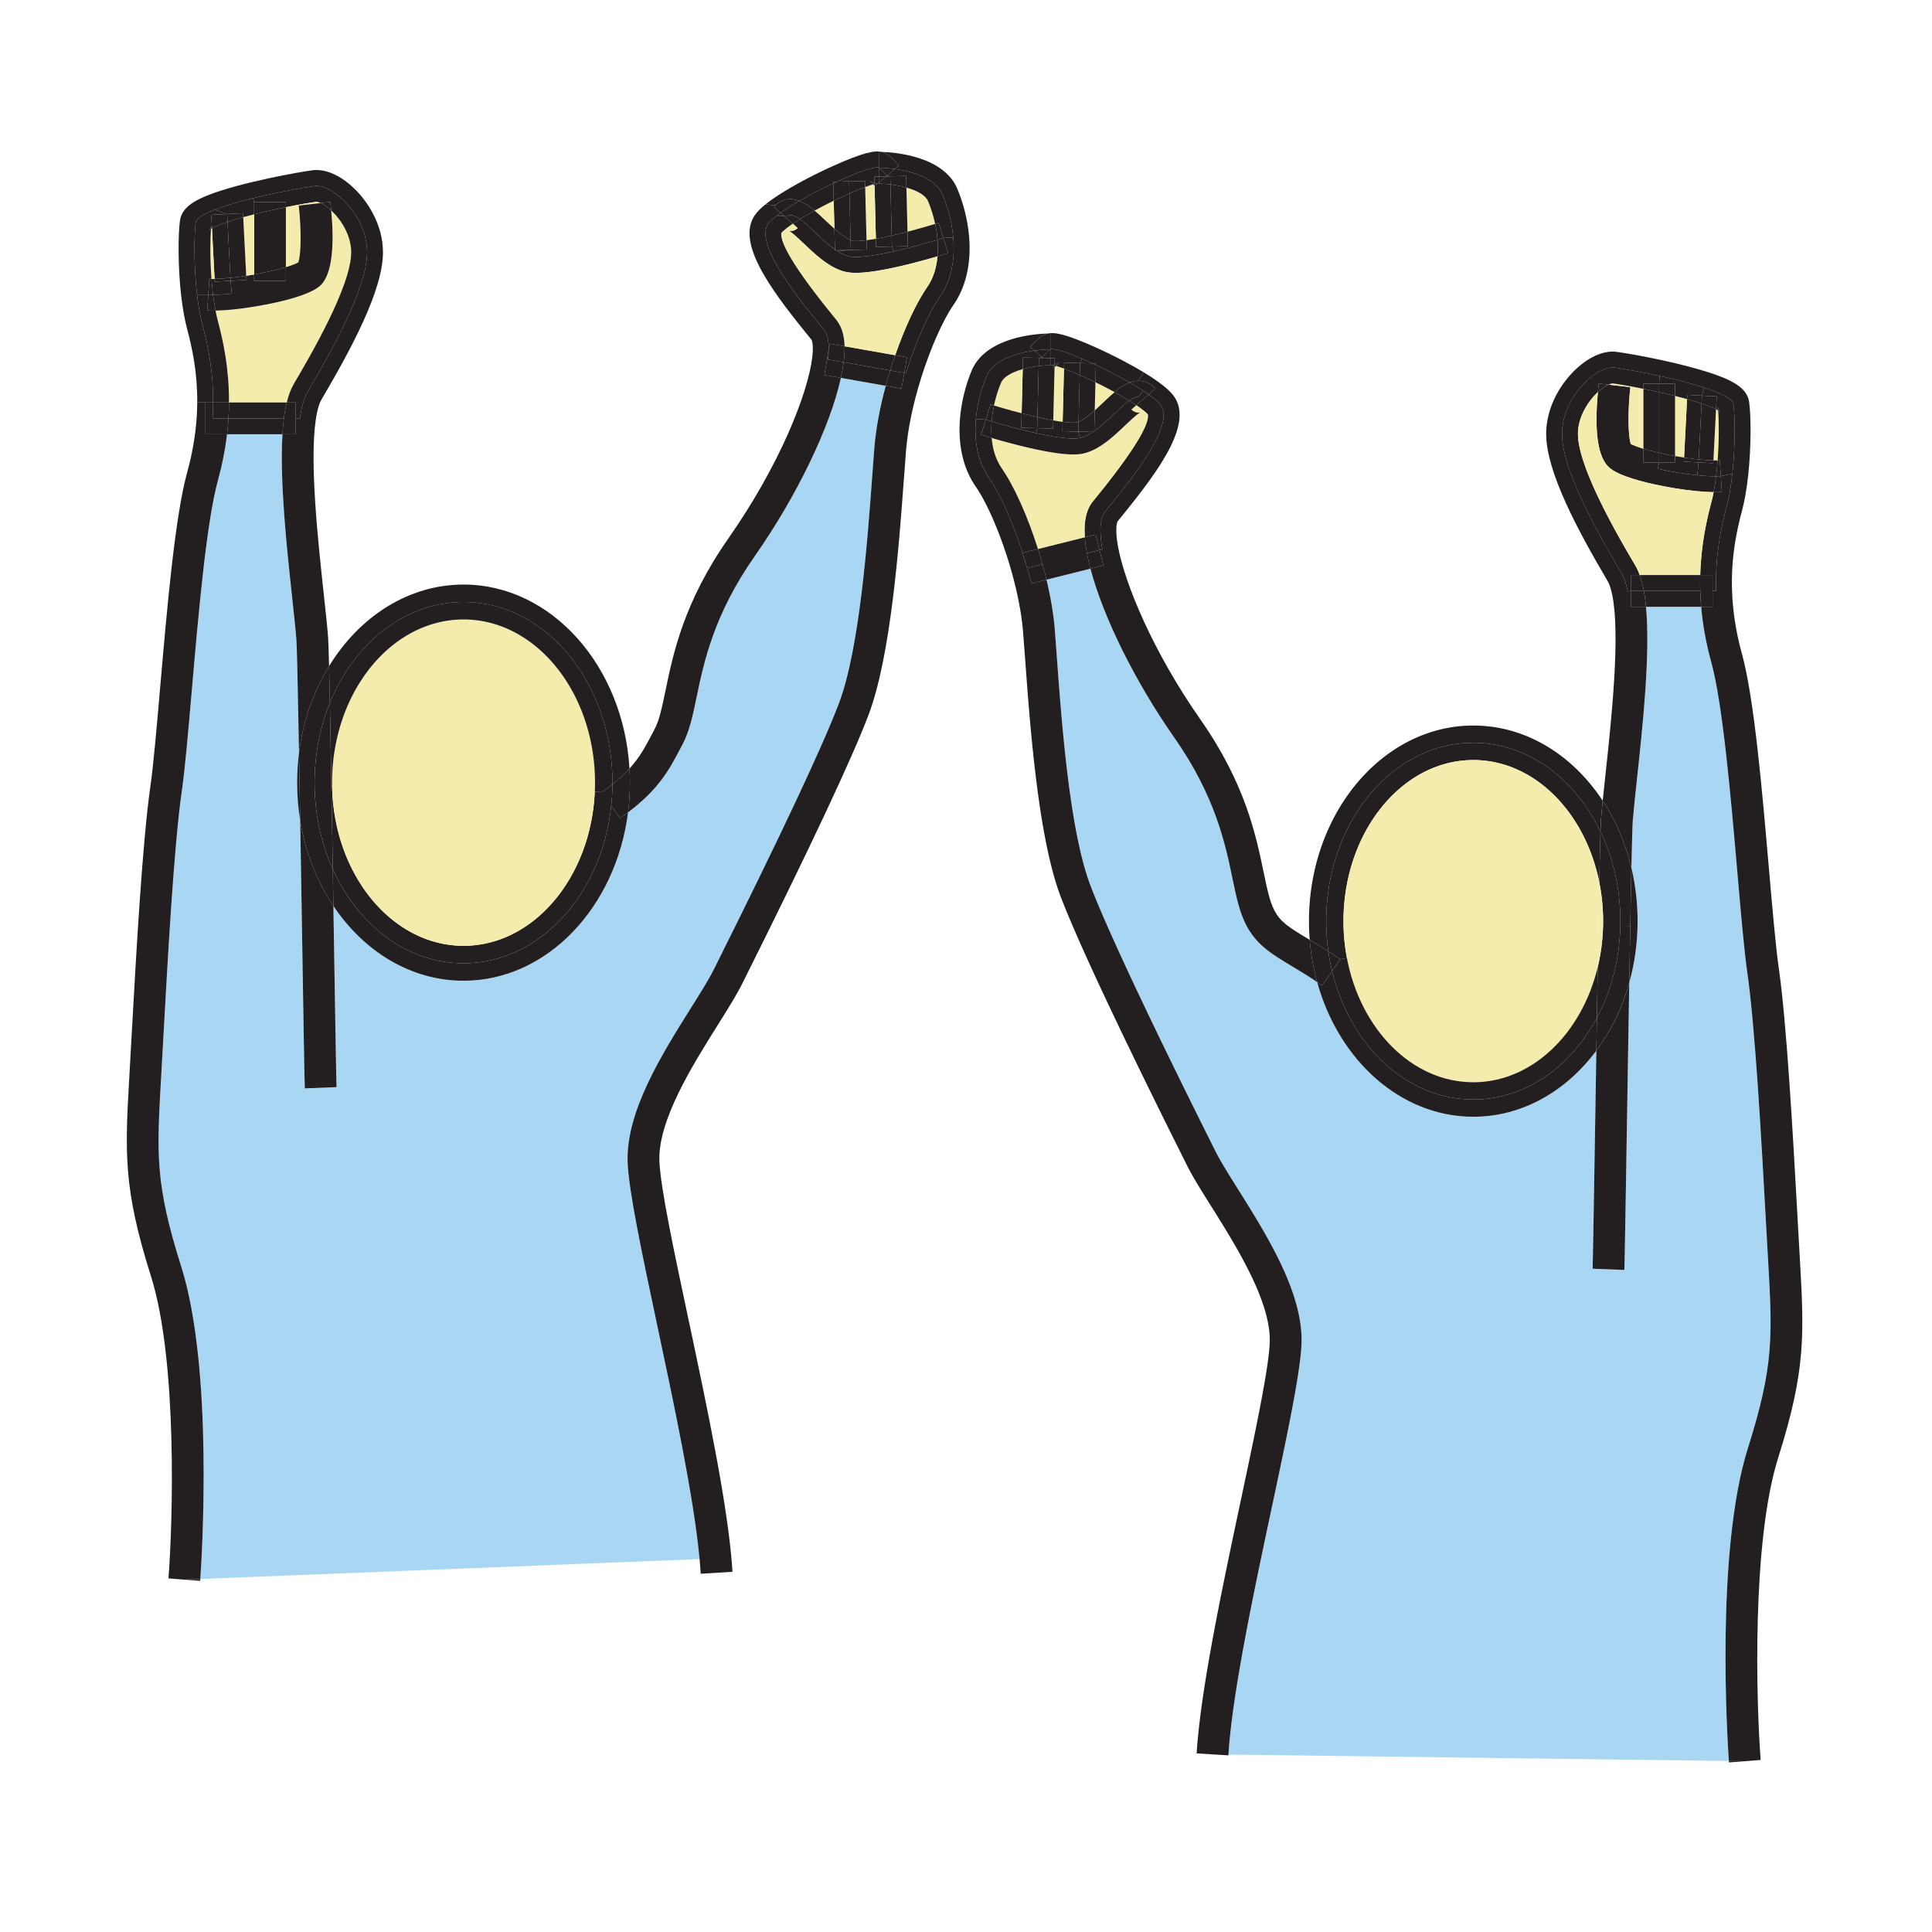 <?xml version="1.0"?><svg xmlns="http://www.w3.org/2000/svg" width="850.89" height="850.89" viewBox="0 0 850.89 850.89" overflow="visible"><path d="M390.1 169.92c-2.6 9.62-4.31 18.88-5 27.14l-.93 12.36c-2.1 28.56-5.59 76.35-14.73 100.45-7.18 18.91-25.59 58.09-54.73 116.43l-.32.641c-2.23 4.46-5.87 10.26-10.09 16.979-12.79 20.38-28.7 45.74-27.88 67.91.47 12.67 6.27 39.979 12.98 71.61 7.61 35.84 16.16 76.079 18.71 103.21l-219.89 8.77c.64-9.16 5.92-92.31-8.42-137.66-11.52-36.47-10.78-49.29-8.83-83.54l.09-1.489.9-16.061c1.97-35.52 4.67-84.17 8.1-108.12 1.43-10.03 2.82-26.05 4.43-44.6 2.86-32.97 6.42-74 11.49-92.37 1.88-6.81 3.22-13.63 4.01-20.33h24.41c-1.25 20.72 1.89 49.89 4.27 71.89.8 7.38 1.49 13.76 1.87 18.57.25 3.12.68 23.57 1.15 49.87-.55 4.28-.83 8.66-.83 13.11 0 5.71.46 11.3 1.35 16.7.29 17.31.59 35.24.85 51.35.56 34.88 1.01 62.43 1.18 66.6l13.98-.54c-.15-4.02-.62-32.88-1.17-66.29-.07-4.57-.15-9.08-.22-13.51 13.44 20.06 34.14 32.94 57.33 32.94 36.66 0 67.12-32.23 72.44-74.15 13.71-10.35 18.22-18.95 22.98-28.02l1.09-2.07c3.03-5.72 4.48-12.7 6.16-20.78 3.17-15.26 7.5-36.16 25.59-61.99 18.66-26.67 33.22-57.03 37.93-78.5 5.76 1.02 13.96 2.47 19.75 3.49zM778.66 554.18c1.95 34.261 2.689 47.08-8.83 83.551-14.44 45.689-8.98 129.729-8.4 137.85l-220.399-2.83c1.7-26.9 10.979-70.65 19.189-109.28 6.721-31.649 12.521-59 12.99-71.67.82-22.16-15.08-47.51-27.86-67.89-4.22-6.72-7.859-12.53-10.1-17-36.42-72.811-50.04-103.85-55.05-117.07-9.16-24.15-12.66-72.02-14.75-100.62l-.92-12.19c-.55-6.62-1.79-14.03-3.63-21.73l19.359-4.84c5.601 21.29 19.55 49.57 36.94 74.43 18.09 25.84 22.43 46.74 25.6 62 1.681 8.08 3.13 15.06 6.17 20.78 4.561 8.61 11.351 12.68 19.95 17.83 3.311 2 7.021 4.21 11.18 7.03 9.49 34.41 36.74 59.31 68.78 59.31 21.55 0 40.92-11.27 54.18-29.12-.149 9.521-.31 19.49-.479 29.79-.55 33.4-1.021 62.24-1.17 66.26l13.979.54c.17-4.17.62-31.71 1.181-66.579.31-18.801.649-40.07.989-59.95 2.381-8.521 3.671-17.63 3.671-27.09 0-8.13-.95-16-2.73-23.46.24-11.16.45-18.75.59-20.55.38-4.82 1.07-11.22 1.87-18.63 2.55-23.66 5.93-54.98 3.97-75.8h24.301c.689 8.01 2.18 16.15 4.42 24.3 5.069 18.38 8.63 59.4 11.489 92.36 1.61 18.56 3 34.59 4.431 44.609 3.43 23.971 6.13 72.62 8.1 108.141l.9 16.04.089 1.478z" fill="#a9d7f3"></path><path d="M792.63 553.38c1.95 34.09 2.84 49.64-9.46 88.57-11.86 37.55-9.61 108.87-7.74 133.18l-6.979.54-7.021-.09c-.58-8.12-6.04-92.16 8.4-137.85 11.52-36.471 10.78-49.29 8.83-83.551l-.09-1.479-.9-16.04c-1.97-35.521-4.67-84.17-8.1-108.141-1.431-10.02-2.82-26.049-4.431-44.609-2.859-32.96-6.42-73.98-11.489-92.36-2.24-8.15-3.73-16.29-4.42-24.3h5.02v-7l1.57-.04c-.49-15.11 2.05-27.41 4.58-36.92 1.18-4.4 2.01-9.49 2.569-14.66 1.37-12.57 1.16-25.64.45-30.63-.34-2.41-5.68-4.95-12.87-7.29-5.88-1.9-12.99-3.67-19.62-5.13-8.84-1.93-16.81-3.29-19.83-3.67-8.04-1.01-23.14 13.08-23.14 29.18 0 16.09 16.1 44.27 26.16 61.37 1.2 2.04 2.11 4.78 2.79 8.07l1.34-.28v7h6.68c1.96 20.82-1.42 52.14-3.97 75.8-.8 7.41-1.49 13.81-1.87 18.63-.14 1.8-.35 9.39-.59 20.55-2.58-10.88-6.92-20.89-12.64-29.57.34-3.36.75-7.09 1.18-11.11 2.66-24.61 6.67-61.79 3.01-79.6-.68-3.3-1.439-5.05-1.96-5.94-13.42-22.8-27.13-48.34-27.13-64.92 0-12.52 7.19-23.32 13.93-29.26 5.761-5.09 11.83-7.53 17.08-6.87 3.61.46 12 1.94 20.471 3.78 8.01 1.77 14.829 3.55 20.279 5.31 9.94 3.24 16.74 6.68 17.63 12.96.86 6.08.94 19.85-.42 32.37-.649 6.01-1.58 11.3-2.76 15.71-2.28 8.55-4.83 20.24-4.35 34.9.279 9.07 1.739 18.44 4.33 27.84 5.409 19.61 8.88 59.6 11.93 94.88 1.6 18.34 2.97 34.19 4.35 43.83 3.511 24.57 6.23 73.57 8.221 109.35l.899 16.011.081 1.479z" fill="#231f20"></path><path d="M768.45 775.67l-6.98.54c0-.04-.02-.25-.04-.63l7.02.09zM757.88 209.7l.47 6.98c-1.1.08-2.319.11-3.64.08.41-2.14.771-4.48 1.09-6.99.74-.01 1.44-.03 2.08-.07z" fill="#231f20"></path><path d="M755.8 209.77c.07-.62.141-1.25.21-1.9.19-1.7.34-3.41.471-5.11.329-.01.64-.02.93-.04l.47 6.98c-.641.04-1.341.06-2.081.07z" fill="#231f20"></path><path d="M754.62 202.76l1.16-22.51c.37.19.66.35.899.49.391 4.58.471 13.13-.199 22.02-.56.02-1.19.02-1.86 0z" fill="#f4ecad" class="aac-skin-fill"></path><path d="M757.45 181.25c-.101-.09-.34-.26-.771-.51-.06-.68-.12-1.27-.189-1.76.17 1.2.71 1.99.96 2.27zM756.07 174.56l-.29 5.69c-1.21-.61-3.19-1.47-6.37-2.55l.18-3.47 6.48.33zM754.25 253.25h-5.44c.36-13.38 2.851-24.31 4.83-31.77.391-1.45.75-3.02 1.07-4.72 1.32.03 2.54 0 3.64-.08l-.47-6.98 5.09-1.07c-.56 5.17-1.39 10.26-2.569 14.66-2.53 9.51-5.07 21.81-4.58 36.92l-1.57.04v-7z" fill="#231f20"></path><path d="M755.78 180.25l-1.16 22.51c-1.82-.03-3.98-.17-6.34-.42-.04 0-.09-.01-.13-.01l1.26-24.63c3.18 1.08 5.16 1.94 6.37 2.55z" fill="#231f20"></path><path d="M747.55 209.3c3.07.32 5.891.49 8.25.47-.319 2.51-.68 4.85-1.09 6.99-2.3-.02-4.93-.19-7.86-.49-5.75-.58-12.229-1.63-18.239-2.96-15.101-3.32-18.63-6.34-19.811-7.35-5.02-4.31-6.72-15.5-5.05-33.28 1.84-1.69 3.5-2.72 4.7-3.27l9.6 1.09c-1.17 10.27-1.04 21.79.22 25.04-.17-.1-.3-.18-.39-.24l.03.03c.29.26.46.47.52.56-.05-.1-.1-.22-.149-.35.8.43 2.51 1.17 5.439 2.07v6.06h7l-.609 2.8c5.689 1.26 11.949 2.28 17.439 2.83z" fill="#231f20"></path><path d="M754.62 202.76l-.06 1.24-6.479-.33.07-1.34c.04 0 .09.01.13.01 2.359.25 4.519.39 6.339.42zM754.25 260.25v7h-5.02c-.2-2.28-.341-4.55-.41-6.81v-.19h5.43zM754.25 253.25v7h-5.43c-.08-2.4-.08-4.74-.011-7h5.441zM756.07 174.56l-6.48-.33.96-3.52c7.19 2.34 12.53 4.88 12.87 7.29.71 4.99.92 18.06-.45 30.63l-5.09 1.07-.47-6.98c-.29.02-.601.03-.93.04.67-8.89.59-17.44.199-22.02.431.25.67.42.771.51-.25-.28-.79-1.07-.96-2.27.069.49.13 1.08.189 1.76-.239-.14-.529-.3-.899-.49l.29-5.69z" fill="#231f20"></path><path d="M749.59 174.23l-.18 3.47a129.193 129.193 0 0 0-6.401-1.93l.101-1.87 6.48.33z" fill="#231f20"></path><path d="M749.41 177.7l-1.26 24.63c-2.051-.21-4.23-.49-6.46-.82l1.319-25.74a129.648 129.648 0 0 1 6.401 1.93zM749.23 267.25h-24.3c-.229-2.5-.54-4.84-.939-7h24.83v.19c.069 2.26.209 4.53.409 6.81zM748.08 203.67l6.479.33.061-1.24c.67.02 1.3.02 1.86 0-.131 1.7-.28 3.41-.471 5.11-.069.65-.14 1.28-.21 1.9-2.359.02-5.18-.15-8.25-.47l.531-5.63z" fill="#231f20"></path><path d="M748.15 202.33l-.07 1.34-6.48-.33.091-1.83c2.229.33 4.409.61 6.459.82z" fill="#231f20"></path><path d="M737.72 174.37c1.86.46 3.63.93 5.29 1.4l-1.319 25.74c-1.311-.21-2.65-.42-3.971-.65v-26.49z" fill="#f4ecad" class="aac-skin-fill"></path><path d="M730.93 165.58c6.63 1.46 13.74 3.23 19.62 5.13l-.96 3.52-6.479-.33-.101 1.87c-1.66-.47-3.43-.94-5.29-1.4v-5.42h-7l.21-3.37zM741.6 203.34l6.48.33-.53 5.63c-5.49-.55-11.75-1.57-17.439-2.83l.609-2.8h7v-2.81c1.32.23 2.66.44 3.971.65l-.091 1.83z" fill="#231f20"></path><path d="M737.72 200.86v2.81h-7v-4.23c.29.07.59.13.9.2 1.97.44 4.03.85 6.1 1.22z" fill="#231f20"></path><path d="M737.72 174.37v26.49c-2.069-.37-4.13-.78-6.1-1.22-.311-.07-.61-.13-.9-.2v-26.73c2.44.54 4.79 1.1 7 1.66z" fill="#231f20"></path><path d="M737.72 168.95v5.42c-2.21-.56-4.56-1.12-7-1.66v-3.76h7zM730.72 199.44v4.23h-7v-6.06c1.83.56 4.14 1.18 7 1.83z" fill="#231f20"></path><path d="M730.72 172.71v26.73c-2.859-.65-5.17-1.27-7-1.83v-26.38c1.83.36 3.761.76 5.721 1.19.429.09.859.19 1.279.29z" fill="#231f20"></path><path d="M730.72 168.95v3.76c-.42-.1-.85-.2-1.279-.29-1.96-.43-3.891-.83-5.721-1.19v-2.28h7zM724.93 267.25h-6.68v-7h5.74c.4 2.16.71 4.5.94 7zM722.14 253.25h26.67c-.069 2.26-.069 4.6.011 7h-24.83c-.07-.39-.141-.76-.221-1.13-.46-2.19-.99-4.14-1.63-5.87z" fill="#231f20"></path><path d="M723.77 259.12c.08.37.15.74.221 1.13h-5.74v-7h3.89c.639 1.73 1.169 3.68 1.629 5.87zM718.5 382.23c1.78 7.46 2.73 15.33 2.73 23.46 0 9.46-1.29 18.57-3.671 27.09.15-8.7.301-17.14.44-24.98.181-9.62.351-18.34.501-25.57zM718.28 195.54c.05.13.1.25.149.35-.06-.09-.229-.3-.52-.56l-.03-.03c.09.06.22.14.39.24h.011z" fill="#231f20"></path><path d="M718.5 382.23c-.15 7.23-.32 15.95-.5 25.57l-4.39-.08c.01-.68.02-1.35.02-2.03 0-14.36-3.18-27.83-8.74-39.42.091-2.88.17-4.81.24-5.7.19-2.33.44-4.98.73-7.91 5.72 8.68 10.06 18.69 12.64 29.57z" fill="#231f20"></path><path d="M718 407.8c-.14 7.84-.29 16.28-.44 24.98-3.1 11.16-8.079 21.319-14.5 29.939.08-4.939.16-9.76.24-14.45 6.26-11.739 10-25.629 10.311-40.549l4.389.08z" fill="#231f20"></path><path d="M710.23 168.86c2.18.27 7.329 1.13 13.489 2.37v26.38c-2.93-.9-4.64-1.64-5.439-2.07h-.011c-1.26-3.25-1.39-14.77-.22-25.04l-9.6-1.09c.841-.39 1.461-.55 1.781-.55z" fill="#f4ecad" class="aac-skin-fill"></path><path d="M717.56 432.78c-.34 19.88-.68 41.149-.989 59.95-.561 34.869-1.011 62.409-1.181 66.579l-13.979-.54c.149-4.02.62-32.859 1.17-66.26.17-10.3.33-20.27.479-29.79 6.42-8.619 11.4-18.779 14.5-29.939zM713.63 405.69c0 .68-.01 1.35-.02 2.03-.311 14.92-4.051 28.81-10.311 40.549.13-7.85.26-15.329.38-22.37a87.049 87.049 0 0 0 2.36-20.21c0-5.88-.58-11.59-1.67-17.05.2-9.85.37-17.48.52-22.37 5.561 11.591 8.741 25.061 8.741 39.421zM704.14 168.92l4.311.49c-1.2.55-2.86 1.58-4.7 3.27.109-1.22.239-2.47.389-3.76z" fill="#231f20"></path><path d="M705.86 352.66c-.29 2.93-.54 5.58-.73 7.91-.07.89-.149 2.82-.24 5.7-11.21-23.4-32.1-39.13-56.01-39.13-35.78 0-64.78 35.18-64.78 78.55 0 4.53.32 8.98.931 13.3-2.98-1.93-5.69-3.56-8.2-5.06-.22-2.71-.33-5.46-.33-8.24 0-47.5 32.47-86.15 72.38-86.15 23.119 0 43.729 12.97 56.979 33.12zM711.1 161.91c3.021.38 10.99 1.74 19.83 3.67l-.21 3.37h-7v2.28c-6.16-1.24-11.31-2.1-13.489-2.37-.32 0-.94.16-1.78.55l-4.311-.49a155.76 155.76 0 0 0-.39 3.76c-.15.14-.3.28-.45.43-4.03 3.89-8.34 10.66-8.34 17.98 0 15 18.3 46.11 25.19 57.82.75 1.27 1.409 2.71 1.989 4.34h-3.89v7l-1.34.28c-.68-3.29-1.59-6.03-2.79-8.07-10.061-17.1-26.16-45.28-26.16-61.37.001-16.1 15.101-30.19 23.141-29.18z" fill="#231f20"></path><path d="M704.37 388.64a87.097 87.097 0 0 1 1.67 17.05c0 7.02-.83 13.8-2.36 20.21.25-14.44.48-27.04.69-37.26z" fill="#f4ecad" class="aac-skin-fill"></path><path d="M704.89 366.27c-.149 4.89-.319 12.52-.52 22.37-6.17-30.92-28.7-53.91-55.49-53.91-31.53 0-57.189 31.84-57.189 70.96 0 5.59.52 11.03 1.52 16.25l-2.95.57a223.31 223.31 0 0 0-5.229-3.52 95.19 95.19 0 0 1-.931-13.3c0-43.37 29-78.55 64.78-78.55 23.909 0 44.799 15.73 56.009 39.13z" fill="#231f20"></path><path d="M704.37 388.64c-.21 10.22-.44 22.82-.69 37.26-7.029 29.32-28.93 50.75-54.8 50.75-27.02 0-49.74-23.381-55.67-54.71-1-5.22-1.52-10.66-1.52-16.25 0-39.12 25.659-70.96 57.189-70.96 26.791 0 49.321 22.99 55.491 53.91zM703.75 172.68c-1.67 17.78.03 28.97 5.05 33.28 1.181 1.01 4.71 4.03 19.811 7.35 6.01 1.33 12.489 2.38 18.239 2.96 2.931.3 5.561.47 7.86.49-.32 1.7-.68 3.27-1.07 4.72-1.979 7.46-4.47 18.39-4.83 31.77h-26.67c-.58-1.63-1.239-3.07-1.989-4.34-6.891-11.71-25.19-42.82-25.19-57.82 0-7.32 4.31-14.09 8.34-17.98.149-.15.299-.29.449-.43z" fill="#f4ecad" class="aac-skin-fill"></path><path d="M703.68 425.9c-.12 7.041-.25 14.52-.38 22.37-11.52 21.65-31.59 35.98-54.42 35.98-29.5 0-54.38-23.9-62.21-56.6l3.59-5.141 2.95-.57c5.93 31.33 28.65 54.71 55.67 54.71 25.87.001 47.77-21.429 54.8-50.749z" fill="#231f20"></path><path d="M703.3 448.27c-.08 4.69-.16 9.511-.24 14.45-13.26 17.851-32.63 29.12-54.18 29.12-32.04 0-59.29-24.899-68.78-59.31.7.47 1.41.95 2.141 1.46l4.43-6.34c7.83 32.699 32.71 56.6 62.21 56.6 22.829 0 42.899-14.33 54.419-35.98z" fill="#231f20"></path><path d="M590.26 422.51l-3.59 5.141a89.81 89.81 0 0 1-1.64-8.66c1.65 1.079 3.39 2.239 5.23 3.519z" fill="#231f20"></path><path d="M586.67 427.65l-4.43 6.34c-.73-.51-1.44-.99-2.141-1.46a98.739 98.739 0 0 1-3.27-18.6c2.51 1.5 5.22 3.13 8.2 5.06.411 2.95.961 5.84 1.641 8.66zM454.36 256.93l6.54-1.63c1.84 7.7 3.08 15.11 3.63 21.73l.92 12.19c2.09 28.6 5.59 76.47 14.75 100.62 5.01 13.22 18.63 44.26 55.05 117.07 2.24 4.47 5.88 10.28 10.1 17 12.78 20.38 28.681 45.729 27.86 67.89-.47 12.67-6.27 40.021-12.99 71.67-8.21 38.63-17.489 82.38-19.189 109.28l-7.011-.09-6.989-.43c1.71-27.9 11.16-72.4 19.489-111.66 6.311-29.74 12.271-57.82 12.69-69.29.67-17.851-14.59-42.17-25.72-59.931-4.42-7.029-8.23-13.109-10.76-18.18-36.69-73.33-50.5-104.85-55.62-118.37-9.891-26.05-13.48-75.2-15.62-104.56l-.92-12.05c-.641-7.74-2.351-16.75-4.96-26.09-4.221-15.11-10.48-30-15.96-37.92-5.49-7.93-7.851-18.38-6.82-30.22.62-6.95 2.43-14.31 5.11-20.73 6.04-14.45 27.34-16.16 33.319-16.34-.979.23-1.81.64-2.59 1.16-1.29.85-2.97 2.49-4.95 4.82l1.83 1.55c-7.24.99-17.92 3.77-21.149 11.51-2.19 5.25-3.99 11.82-4.601 18.65-.77 8.9.49 18.22 5.61 25.62 4.99 7.21 10.58 19.61 14.939 33.31h-.01l2.01 6.71 2.012 6.711zM541.03 772.75c-.011.11-.011.23-.021.34l-6.99-.43 7.011.09z" fill="#231f20"></path><path d="M507.31 166.24c4.04 2.66 6.921 4.99 8.79 7.11 10.511 11.82-5.029 33.03-21.84 53.75l-2.05 2.53c-.4.65-1.12 3.88.19 11.11 3.01 16.37 15.39 46.27 36.279 76.13 19.73 28.19 24.41 50.72 27.83 67.17 1.521 7.33 2.721 13.11 4.83 17.07 2.62 4.96 6.42 7.38 14.78 12.39.229.14.47.28.71.43.51 6.43 1.62 12.66 3.27 18.6-4.159-2.82-7.869-5.03-11.18-7.03-8.6-5.15-15.39-9.22-19.95-17.83-3.04-5.72-4.489-12.7-6.17-20.78-3.17-15.26-7.51-36.16-25.6-62-17.391-24.86-31.34-53.14-36.94-74.43l5.69-1.42-1.7-6.79 1.27-.25c-1.439-7.89-1.14-13.79 1.2-16.71 8.061-10.06 32.2-38.23 24.15-47.29-1.14-1.29-2.87-2.73-5-4.26l2.979-2.6c-1.92-2.21-4.56-3.42-7.43-3.42l2.25-3.77c1.302.78 2.522 1.55 3.642 2.29z" fill="#231f20"></path><path d="M501.42 167.72c2.87 0 5.51 1.21 7.43 3.42l-2.979 2.6c-.76-.54-1.561-1.09-2.41-1.65-1.81-1.19-3.82-2.42-5.95-3.64 1.269-.47 2.559-.73 3.909-.73zM505.49 182.48c-.021-.04-.03-.09-.04-.13.01.03.069.17.18.29-.04-.05-.09-.1-.14-.16z" fill="#231f20"></path><path d="M505.49 182.48c-.641-.67-2.04-1.96-5.05-4l5.43-4.74c2.13 1.53 3.86 2.97 5 4.26 8.05 9.06-16.09 37.23-24.15 47.29-2.34 2.92-2.64 8.82-1.2 16.71l-1.27.25-1.7-6.79-4.78 1.19c-.51-7.01.641-12.19 3.49-15.74l2.13-2.64c20.48-25.24 22.7-33.25 22.1-35.79.05.06.1.11.14.16a.96.96 0 0 1-.18-.29c.01.04.02.09.04.13z" fill="#231f20"></path><path d="M505.49 182.48c.6 2.54-1.62 10.55-22.101 35.79l-2.13 2.64c-2.85 3.55-4 8.73-3.49 15.74l-20.619 5.16c-4.511-14.32-10.431-27.57-15.98-35.59-2.82-4.07-4.03-8.86-4.42-13.33 4.35 1.27 11.15 3.17 18.04 4.69 8.86 1.98 15.34 2.8 19.82 2.51.779-.05 1.59-.17 2.409-.34 7.04-1.53 13.141-7.31 18.521-12.41 2.18-2.06 5.44-5.15 6.75-5.73-.13.04-.43.11-.87.11-1.16 0-2.38-.54-3.11-1.38l2.131-1.86c3.009 2.04 4.409 3.33 5.049 4z" fill="#f4ecad" class="aac-skin-fill"></path><path d="M497.51 168.45c2.13 1.22 4.141 2.45 5.95 3.64l-2.04 2.63c-1.189 0-2.57.67-4.1 1.76a142.324 142.324 0 0 0-6.521-3.77c2.231-1.89 4.421-3.41 6.711-4.26z" fill="#231f20"></path><path d="M501.42 174.72l2.04-2.63c.85.56 1.65 1.11 2.41 1.65l-5.43 4.74c-.261-.16-.54-.35-.83-.54-.721-.47-1.48-.96-2.29-1.46 1.53-1.09 2.91-1.76 4.1-1.76z" fill="#231f20"></path><path d="M436.74 185.59c3.91 1.17 11.729 3.42 19.569 5.16 6.771 1.51 13.551 2.63 17.841 2.35.47-.03.939-.1 1.409-.2 1.91-.42 3.841-1.38 5.771-2.66l.58.01.01-.41c5.61-3.91 11.09-10.29 15.4-13.36.81.5 1.569.99 2.29 1.46.29.19.569.38.83.54l-2.131 1.86c.73.84 1.95 1.38 3.11 1.38.44 0 .74-.07.87-.11-1.31.58-4.57 3.67-6.75 5.73-5.38 5.1-11.48 10.88-18.521 12.41-.819.17-1.63.29-2.409.34-4.48.29-10.96-.53-19.82-2.51-6.89-1.52-13.69-3.42-18.04-4.69-.229-2.61-.179-5.11-.009-7.3zM497.51 168.45c-2.29.85-4.479 2.37-6.71 4.26a189.711 189.711 0 0 0-8.35-4.31l.189-7.66c4.981 2.32 10.211 5.01 14.871 7.71z" fill="#231f20"></path><path d="M497.32 176.48c-4.311 3.07-9.79 9.45-15.4 13.36l.23-9.16c1.319-1.19 2.609-2.42 3.77-3.51 1.68-1.6 3.29-3.12 4.88-4.46 2.34 1.28 4.55 2.55 6.52 3.77z" fill="#231f20"></path><path d="M482.45 168.4c2.87 1.4 5.7 2.85 8.35 4.31-1.59 1.34-3.2 2.86-4.88 4.46-1.16 1.09-2.45 2.32-3.77 3.51l.3-12.28z" fill="#f4ecad" class="aac-skin-fill"></path><path d="M484.25 242.25l1.7 6.79-5.69 1.42a95.316 95.316 0 0 1-1.56-6.82l5.55-1.39z" fill="#231f20"></path><path d="M482.55 235.46l1.7 6.79-5.55 1.39c-.021-.13-.05-.25-.07-.38-.43-2.37-.72-4.57-.86-6.61l4.78-1.19zM482.66 160.07l-.021.67c-.51-.25-1.02-.48-1.529-.71l1.55.04z" fill="#231f20"></path><path d="M482.64 160.74l-.189 7.66c-2.3-1.12-4.63-2.2-6.92-3.2l.13-5.3 5.45.13c.509.23 1.019.46 1.529.71z" fill="#231f20"></path><path d="M482.45 168.4l-.3 12.28c-2.471 2.19-5.061 4.25-7.131 5.08l.511-20.56c2.29 1 4.62 2.08 6.92 3.2z" fill="#231f20"></path><path d="M482.15 180.68l-.23 9.16c-.2.14-.39.27-.59.4l-6.42-.16.109-4.32c2.071-.83 4.661-2.89 7.131-5.08z" fill="#231f20"></path><path d="M481.92 189.84l-.01.41-.58-.01c.2-.13.39-.26.59-.4zM474.91 190.08l6.42.16c-1.93 1.28-3.86 2.24-5.771 2.66l-.649-2.82zM480.26 250.46l-19.36 4.84c-.54-2.24-1.12-4.5-1.761-6.78l19.561-4.88c.41 2.18.93 4.45 1.56 6.82zM478.63 243.26c.021.13.05.25.07.38l-19.561 4.88c-.01-.06-.029-.13-.05-.19-.609-2.19-1.26-4.37-1.939-6.52l20.619-5.16c.141 2.04.431 4.24.861 6.61zM476.48 157.98c1.489.63 3.039 1.32 4.63 2.05l-5.45-.13.82-1.92zM475.66 159.9l-.13 5.3c-.601-.27-1.2-.53-1.8-.78-2.011-.86-3.721-1.54-5.141-2.07l.07-2.62 7.001.17z" fill="#231f20"></path><path d="M475.53 165.2l-.511 20.56c-.329.13-.649.23-.949.3-.16.04-.29.05-.37.05-.95.07-2.7.05-5.69-.33l.58-23.43c1.42.53 3.13 1.21 5.141 2.07.599.25 1.199.51 1.799.78z" fill="#231f20"></path><path d="M475.02 185.76l-.109 4.32-7-.17.1-4.13c2.99.38 4.74.4 5.69.33.08 0 .21-.01.37-.05.299-.07.619-.17.949-.3z" fill="#231f20"></path><path d="M468.59 162.35l-.58 23.43c-1.17-.15-2.54-.36-4.13-.64l.57-23.26c.22-.27.43-.51.63-.73.87.26 2.04.65 3.51 1.2z" fill="#f4ecad" class="aac-skin-fill"></path><path d="M474.15 193.1c-4.29.28-11.07-.84-17.841-2.35l.48-2.18 7 .17.09-3.6c1.59.28 2.96.49 4.13.64l-.1 4.13 7 .17.649 2.82c-.468.1-.938.17-1.408.2zM466.42 159.71c.09-.06.15-.1.17-.12-.16.13-.689.62-1.51 1.56-.22-.07-.43-.13-.61-.18l.011-.41a6.04 6.04 0 0 0 1.939-.85z" fill="#231f20"></path><path d="M465.08 161.15c-.2.22-.41.46-.63.73l.02-.91c.18.05.39.11.61.18zM468.66 159.73l-.07 2.62c-1.47-.55-2.64-.94-3.51-1.2.82-.94 1.35-1.43 1.51-1.56a6.04 6.04 0 0 1-2.109.97l.069-2.76-1.96-.05-.01-3.89c1.1-.74 6.76 1.07 13.9 4.12l-.82 1.92-7-.17zM463.88 185.14l-.09 3.6-7-.17.12-4.86.92.21c2.31.51 4.31.91 6.05 1.22zM463.18 160.69c.011 0 .54.05 1.301-.13l-.011.41c-.63-.17-1.06-.26-1.29-.28z" fill="#231f20"></path><path d="M464.48 160.56c-.761.18-1.29.13-1.301.13.23.02.66.11 1.29.28l-.02.91-.03.03-1.83-1.55v-2.61l1.96.05-.069 2.76z" fill="#231f20"></path><path d="M462.59 160.36l1.83 1.55.03-.03-.57 23.26c-1.74-.31-3.74-.71-6.05-1.22l-.92-.21.55-22.51c1.82-.22 3.58-.34 5.13-.34v-.5z" fill="#231f20"></path><path d="M462.59 160.36v.5c-1.55 0-3.31.12-5.13.34l.09-3.57 1.86.05 3.18 2.68zM462.59 157.75v2.61l-3.18-2.68zM462.58 146.86v7s-2.98 0-7.03.56l-1.83-1.55c1.98-2.33 3.66-3.97 4.95-4.82.78-.52 1.61-.93 2.59-1.16.01-.01.01 0 .01 0 .6-.03 1.05-.03 1.31-.03z" fill="#231f20"></path><path d="M462.58 146.86c-.26 0-.71 0-1.311.03 3.101-.71 7.801.31 17.95 4.65 8.311 3.54 17.46 8.2 24.45 12.41l-2.25 3.77c-1.35 0-2.64.26-3.91.73-4.66-2.7-9.89-5.39-14.87-7.71l.021-.67-1.55-.04c-1.591-.73-3.141-1.42-4.63-2.05-7.141-3.05-12.801-4.86-13.9-4.12v-7zM462.58 153.86c-.7.46-1.99 1.73-3.51 3.53l-3.521-2.97c4.051-.56 7.031-.56 7.031-.56zM460.9 255.3l-6.54 1.63-2.011-6.71 6.79-1.7c.641 2.28 1.221 4.54 1.761 6.78z" fill="#231f20"></path><path d="M459.07 157.39c1.52-1.8 2.81-3.07 3.51-3.53l.01 3.89-3.18-.07-.34-.29z" fill="#231f20"></path><path fill="#231f20" d="M459.07 157.39l.34.29-1.86-.05zM459.09 248.33c.021.06.04.13.05.19l-6.79 1.7c-.63-2.26-1.3-4.5-2-6.71l.15-.04.15-.04 6.5-1.62c.68 2.15 1.33 4.33 1.94 6.52z"></path><path d="M457.55 157.63l-.09 3.57c-2.32.28-4.76.74-7.04 1.39l.13-5.13 7 .17z" fill="#231f20"></path><path d="M457.46 161.2l-.55 22.51c-2.37-.54-4.73-1.12-6.96-1.7l.47-19.42c2.28-.65 4.72-1.11 7.04-1.39z" fill="#231f20"></path><path d="M456.91 183.71l-.12 4.86-7-.17.16-6.39c2.23.58 4.59 1.16 6.96 1.7zM452.35 250.22l-2.01-6.71h.01c.7 2.21 1.37 4.45 2 6.71z" fill="#231f20"></path><path d="M450.42 162.59l-.47 19.42c-5.311-1.37-9.91-2.73-12.17-3.42a56.634 56.634 0 0 1 3.08-9.96c1.15-2.77 5.04-4.77 9.56-6.04z" fill="#f4ecad" class="aac-skin-fill"></path><path d="M449.79 188.4l7 .17-.48 2.18c-7.84-1.74-15.659-3.99-19.569-5.16l.029-.41c.2-2.17.54-4.39 1.011-6.59 2.26.69 6.859 2.05 12.17 3.42l-.161 6.39z" fill="#231f20"></path><path d="M437.78 178.59c-.471 2.2-.811 4.42-1.011 6.59l-.029.41c-1.63-.49-2.58-.79-2.58-.79l2.109-6.68c.021.01.561.18 1.511.47z" fill="#231f20"></path><path d="M432.05 191.48l2.11-6.68s.95.3 2.58.79c-.17 2.19-.221 4.69.01 7.3-2.75-.8-4.51-1.36-4.7-1.41z" fill="#231f20"></path><path d="M457.55 157.63l-7-.17-.13 5.13c-4.52 1.27-8.41 3.27-9.56 6.04a56.634 56.634 0 0 0-3.08 9.96c-.95-.29-1.49-.46-1.511-.47l-2.109 6.68-4.36-.22c.61-6.83 2.41-13.4 4.601-18.65 3.229-7.74 13.909-10.52 21.149-11.51l3.521 2.97-1.521.24z" fill="#231f20"></path><path d="M432.05 191.48c.19.05 1.95.61 4.7 1.41.39 4.47 1.6 9.26 4.42 13.33 5.55 8.02 11.47 21.27 15.98 35.59l-6.5 1.62-.15.04-.15.04c-4.359-13.7-9.949-26.1-14.939-33.31-5.12-7.4-6.38-16.72-5.61-25.62l4.36.22-2.111 6.68zM417.58 111.49l-2.11-6.67 4.35-.2c.78 8.89-.48 18.22-5.6 25.61-5.1 7.36-10.83 20.13-15.23 34.19l-.74-.17 1.22-6.89-5.21-.92c4.25-12.27 9.41-23.27 14.21-30.2 2.82-4.07 4.02-8.86 4.41-13.33 2.75-.8 4.52-1.36 4.7-1.42z" fill="#231f20"></path><path d="M415.47 104.82l2.11 6.67c-.18.06-1.95.62-4.7 1.42a43.2 43.2 0 0 0 0-7.29c1.63-.5 2.59-.8 2.59-.8z" fill="#231f20"></path><path d="M411.85 98.62c.94-.29 1.49-.46 1.51-.47l2.11 6.67s-.96.3-2.59.8l-.03-.39a55.35 55.35 0 0 0-1-6.61z" fill="#231f20"></path><path d="M408.76 88.65c1.31 3.14 2.35 6.54 3.09 9.97-2.27.68-6.86 2.04-12.17 3.42l-.47-19.42c4.51 1.27 8.4 3.27 9.55 6.03z" fill="#f4ecad" class="aac-skin-fill"></path><path d="M399.68 102.04l.16 6.39-7 .17-.12-4.85c2.37-.54 4.73-1.13 6.96-1.71z" fill="#231f20"></path><path d="M399.21 82.62l.47 19.42c-2.23.58-4.59 1.17-6.96 1.71l-.55-22.52c2.32.28 4.76.74 7.04 1.39zM399.47 157.36l-1.22 6.89-6.19-1.09c.08-.28.16-.55.25-.83.62-1.99 1.27-3.96 1.95-5.89l5.21.92z" fill="#231f20"></path><path d="M399.08 77.49l.13 5.13c-2.28-.65-4.72-1.11-7.04-1.39l-.09-3.57 7-.17zM398.25 164.25l-1.22 6.89s-2.87-.51-6.93-1.22c.6-2.24 1.25-4.49 1.96-6.76l6.19 1.09z" fill="#231f20"></path><path d="M415.22 85.96c2.19 5.25 4 11.82 4.6 18.66l-4.35.2-2.11-6.67c-.02.01-.57.18-1.51.47-.74-3.43-1.78-6.83-3.09-9.97-1.15-2.76-5.04-4.76-9.55-6.03l-.13-5.13-7 .17-1.52-.24 3.54-2.98h.01c7.24 1 17.89 3.78 21.11 11.52zM395.92 72.92l-1.81 1.52h-.01c-4.06-.56-7.05-.56-7.05-.56v-7c.26 0 .72 0 1.34.02h.01c1.02.24 1.8.67 2.55 1.17 1.37.91 3.04 2.55 4.97 4.85zM371.97 152.5l22.29 3.94c-.68 1.93-1.33 3.9-1.95 5.89-.09.28-.17.55-.25.83l-20.49-3.62c.02-.13.03-.26.05-.39.29-2.41.41-4.62.35-6.65z" fill="#231f20"></path><path d="M394.1 74.44l-3.54 2.98c-1.52-1.81-2.81-3.07-3.51-3.54 0 0 2.99 0 7.05.56zM412.88 105.62c-3.86 1.15-11.51 3.36-19.23 5.09l-.81-2.11 7-.17-.16-6.39c5.31-1.38 9.9-2.74 12.17-3.42.47 2.22.81 4.44 1 6.61l.03.39z" fill="#231f20"></path><path d="M392.72 103.75l.12 4.85-7 .17-.09-3.61c1.82-.31 3.93-.73 6.37-1.28.2-.04.4-.09.6-.13zM392.08 77.66l.09 3.57c-1.82-.23-3.57-.34-5.12-.35v-.51l3.17-2.66 1.86-.05z" fill="#231f20"></path><path fill="#231f20" d="M392.08 77.66l-1.86.05.34-.29zM371.57 159.54l20.49 3.62c-.71 2.27-1.36 4.52-1.96 6.76-5.79-1.02-13.99-2.47-19.75-3.49.54-2.42.95-4.72 1.22-6.89zM390.22 77.71l-3.17 2.66v-2.59z"></path><path d="M387.05 73.88c.7.47 1.99 1.73 3.51 3.54l-.34.29-3.17.07v-3.9zM385.2 81.92l1.85-1.55v.51c1.55.01 3.3.12 5.12.35l.55 22.52c-.2.04-.4.09-.6.13-2.44.55-4.55.97-6.37 1.28l-.57-23.26.02.02z" fill="#231f20"></path><path d="M385.18 81.9l.57 23.26c-1.58.29-2.95.5-4.12.65l-.59-23.44c1.48-.55 2.64-.94 3.51-1.2.2.22.41.46.63.73z" fill="#f4ecad" class="aac-skin-fill"></path><path d="M386.36 80.72c-.18 0-.62 0-1.21-.14l-.07-2.75 1.97-.05v2.59l-1.85 1.55-.02-.02-.02-.91c.57-.15.97-.23 1.2-.27z" fill="#231f20"></path><path d="M385.16 80.99l-.01-.41c.59.14 1.03.14 1.21.14-.23.04-.63.12-1.2.27z" fill="#231f20"></path><path d="M385.16 80.99l.02.91c-.22-.27-.43-.51-.63-.73.22-.07.43-.13.61-.18z" fill="#231f20"></path><path d="M384.55 81.17c-.83-.94-1.37-1.44-1.54-1.57.03.01.07.05.17.11.72.48 1.41.74 1.97.87l.01.41c-.18.05-.39.11-.61.18z" fill="#231f20"></path><path d="M387.05 77.78l-1.97.05.07 2.75c-.56-.13-1.25-.39-1.97-.87-.1-.06-.14-.1-.17-.11.17.13.71.63 1.54 1.57-.87.26-2.03.65-3.51 1.2l-.07-2.63-7 .18-4.37-.36c8.74-3.95 16.17-6.53 17.45-5.68v3.9zM381.04 82.37l.59 23.44c-2.99.38-4.73.39-5.69.33-.25-.02-.68-.09-1.32-.36l-.52-20.57c2.83-1.24 5.13-2.17 6.94-2.84z" fill="#231f20"></path><path d="M368.82 110.6c2.23 1.42 4.47 2.38 6.66 2.52 4.36.29 11.29-.87 18.17-2.41 7.72-1.73 15.37-3.94 19.23-5.09a43.2 43.2 0 0 1 0 7.29c-4.27 1.26-10.92 3.11-17.7 4.63-9.05 2.03-15.65 2.87-20.15 2.57-3.23-.21-6.49-1.39-9.95-3.6-3.98-2.51-7.7-6.03-10.98-9.14-2.21-2.09-5.54-5.25-6.82-5.76.52.21 2.13.31 3.52-.75l.15-.12c.12-.1.23-.21.33-.32l-2.12-1.89c.96-.65 2.02-1.33 3.14-2.03 4.32 3.06 9.81 9.46 15.42 13.36l.01.43.59-.02c.17.12.33.22.5.33zM381.04 82.37c-1.81.67-4.11 1.6-6.94 2.84l-.13-5.29 7-.18.07 2.63z" fill="#231f20"></path><path d="M374.73 110.11l-.11-4.33c.64.27 1.07.34 1.32.36.96.06 2.7.05 5.69-.33l.1 4.12-7 .18z" fill="#231f20"></path><path d="M368.82 110.6l5.91-.49 7-.18-.1-4.12c1.17-.15 2.54-.36 4.12-.65l.09 3.61 7-.17.81 2.11c-6.88 1.54-13.81 2.7-18.17 2.41-2.19-.14-4.43-1.1-6.66-2.52z" fill="#231f20"></path><path d="M374.73 110.11l-5.91.49c-.17-.11-.33-.21-.5-.33l6.41-.16zM374.1 85.21l.52 20.57c-.53-.21-1.2-.55-2.04-1.08-1.65-1.04-3.36-2.45-5.09-4.01l-.31-12.27c1.74-.84 3.52-1.68 5.3-2.48.56-.25 1.1-.49 1.62-.73z" fill="#231f20"></path><path d="M373.97 79.92l.13 5.29c-.52.24-1.06.48-1.62.73-1.78.8-3.56 1.64-5.3 2.48l-.19-7.66c.51-.24 1.01-.47 1.51-.7l5.47-.14zM373.97 79.92l-5.47.14c.37-.17.74-.34 1.1-.5l4.37.36zM372.58 104.7c.84.53 1.51.87 2.04 1.08l.11 4.33-6.41.16c-.2-.13-.4-.26-.6-.41l-.23-9.17c1.73 1.56 3.44 2.97 5.09 4.01zM371.97 152.5c.06 2.03-.06 4.24-.35 6.65-.02.13-.03.26-.05.39l-6.9-1.22c.19-1.58.29-3.06.3-4.42l.43-2.56s.42.07.49.09l6.08 1.07z" fill="#231f20"></path><path d="M364.67 158.32l6.9 1.22c-.27 2.17-.68 4.47-1.22 6.89-4-.7-6.82-1.2-6.83-1.2l-.42-.07 1.87-11.26c-.01 1.36-.11 2.84-.3 4.42zM366.97 80.1l1.53-.04c-.5.23-1 .46-1.51.7l-.02-.66zM368.32 110.27l-.59.02-.01-.43c.2.15.4.28.6.41zM367.49 100.69l.23 9.17c-5.61-3.9-11.1-10.3-15.42-13.36 1.96-1.21 4.15-2.48 6.5-3.77 1.72 1.43 3.37 3 4.93 4.47 1.25 1.18 2.51 2.38 3.76 3.49z" fill="#231f20"></path><path d="M367.18 88.42l.31 12.27c-1.25-1.11-2.51-2.31-3.76-3.49-1.56-1.47-3.21-3.04-4.93-4.47 2.63-1.44 5.46-2.89 8.38-4.31z" fill="#f4ecad" class="aac-skin-fill"></path><path d="M366.99 80.76l.19 7.66a196.73 196.73 0 0 0-8.38 4.31c-2.15-1.78-4.41-3.34-6.72-4.24 4.68-2.7 9.92-5.4 14.91-7.73z" fill="#231f20"></path><path d="M350.8 100.86c-1.39 1.06-3 .96-3.52.75 1.28.51 4.61 3.67 6.82 5.76 3.28 3.11 7 6.63 10.98 9.14 3.46 2.21 6.72 3.39 9.95 3.6 4.5.3 11.1-.54 20.15-2.57 6.78-1.52 13.43-3.37 17.7-4.63-.39 4.47-1.59 9.26-4.41 13.33-4.8 6.93-9.96 17.93-14.21 30.2l-22.29-3.94c-.15-4.94-1.34-8.75-3.6-11.56l-2.13-2.64c-20.48-25.23-22.7-33.24-22.1-35.79l.01-.01c.4-.43 1.09-1.07 2.26-1.98.81-.63 1.73-1.29 2.75-1.99l2.12 1.89c-.1.11-.21.22-.33.32l-.15.12z" fill="#f4ecad" class="aac-skin-fill"></path><path d="M343.78 93.76c2.35-1.69 5.2-3.48 8.3-5.27 2.31.9 4.57 2.46 6.72 4.24-2.35 1.29-4.54 2.56-6.5 3.77-2.31-1.64-4.29-2.33-5.77-1.19l-1.09-.08-1.66-1.47z" fill="#231f20"></path><path d="M346.53 95.31c1.48-1.14 3.46-.45 5.77 1.19-1.12.7-2.18 1.38-3.14 2.03l-3.72-3.3 1.09.08z" fill="#231f20"></path><path d="M343.78 93.76l1.66 1.47-3.32-.24c.52-.4 1.07-.82 1.66-1.23z" fill="#231f20"></path><path d="M349.16 98.53c-1.02.7-1.94 1.36-2.75 1.99-1.17.91-1.86 1.55-2.26 1.98.01-.05.02-.09.03-.13-.01.03-.04.12-.11.21.03-.02.05-.05.07-.07-.6 2.55 1.62 10.56 22.1 35.79l2.13 2.64c2.26 2.81 3.45 6.62 3.6 11.56l-6.08-1.07c-.07-.02-.49-.09-.49-.09l-.43 2.56c.05-3.84-.61-6.78-2.06-8.58-8.06-10.06-32.2-38.23-24.15-47.29.83-.94 1.97-1.96 3.36-3.04l3.32.24 3.72 3.3z" fill="#231f20"></path><path d="M344.07 102.58c.07-.09.1-.18.11-.21-.01.04-.02.08-.03.13l-.01.01c-.02.02-.04.05-.07.07zM343.78 93.76l-2.96-2.64c.2-.23.41-.44.62-.65.22-.2.44-.4.67-.59l.08-.06.07-.06c3.28-2.52 6.6-2.54 9.82-1.27-3.1 1.79-5.95 3.58-8.3 5.27z" fill="#231f20"></path><path d="M337.82 89.47c7.32-5.71 19.73-12.16 28.9-16.29 13.29-6 18.56-7.02 21.67-6.28-.62-.02-1.08-.02-1.34-.02v7c-1.28-.85-8.71 1.73-17.45 5.68-.36.16-.73.33-1.1.5l-1.53.04.02.66c-4.99 2.33-10.23 5.03-14.91 7.73-3.22-1.27-6.54-1.25-9.82 1.27l-.07.06-.08.06c-.23.19-.45.39-.67.59l-4.27-.48c.21-.17.43-.35.65-.52z" fill="#231f20"></path><path d="M340.82 91.12l2.96 2.64c-.59.41-1.14.83-1.66 1.23-1.39 1.08-2.53 2.1-3.36 3.04-8.05 9.06 16.09 37.23 24.15 47.29 1.45 1.8 2.11 4.74 2.06 8.58l-1.87 11.26.42.07c.01 0 2.83.5 6.83 1.2-4.71 21.47-19.27 51.83-37.93 78.5-18.09 25.83-22.42 46.73-25.59 61.99-1.68 8.08-3.13 15.06-6.16 20.78l-1.09 2.07c-4.76 9.07-9.27 17.67-22.98 28.02.55-4.27.83-8.65.83-13.1 0-2.09-.06-4.15-.19-6.2 4.59-5.03 7.08-9.78 9.94-15.22 0 0 1.11-2.13 1.12-2.13 2.1-3.96 3.3-9.74 4.82-17.07 3.41-16.45 8.09-38.98 27.83-67.17 22.6-32.31 34.9-63.81 36.77-79.42.68-5.59-.14-7.5-.27-7.78-.01-.01-.01-.02-.01-.02l-2.07-2.56c-16.81-20.71-32.35-41.92-21.86-53.72.97-1.1 2.17-2.22 3.66-3.41l4.27.48c-.21.21-.42.42-.62.65z" fill="#231f20"></path><path d="M303.1 580.54c8.33 39.27 17.79 83.79 19.5 111.71l-13.98.86c-.13-2.061-.3-4.21-.51-6.46-2.55-27.131-11.1-67.37-18.71-103.21-6.71-31.631-12.51-58.94-12.98-71.61-.82-22.17 15.09-47.53 27.88-67.91 4.22-6.72 7.86-12.52 10.09-16.979l.32-.641c29.14-58.34 47.55-97.52 54.73-116.43 9.14-24.1 12.63-71.89 14.73-100.45l.93-12.36c.69-8.26 2.4-17.52 5-27.14 4.06.71 6.93 1.22 6.93 1.22l1.22-6.89.74.17c4.4-14.06 10.13-26.83 15.23-34.19 5.12-7.39 6.38-16.72 5.6-25.61-.6-6.84-2.41-13.41-4.6-18.66-3.22-7.74-13.87-10.52-21.11-11.52l1.81-1.52c-1.93-2.3-3.6-3.94-4.97-4.85-.75-.5-1.53-.93-2.55-1.17 6.05.2 27.27 1.93 33.28 16.37 2.69 6.44 4.51 13.81 5.11 20.74 1.04 11.82-1.32 22.27-6.82 30.21-4.72 6.81-10.2 19.18-14.3 32.29-3.54 11.33-5.83 22.3-6.61 31.71l-.93 12.22c-2.15 29.32-5.74 78.39-15.6 104.39-7.34 19.35-25.95 58.96-55.3 117.72l-.32.65c-2.54 5.069-6.34 11.14-10.75 18.16-11.15 17.76-26.41 42.09-25.75 59.949.42 11.461 6.38 39.521 12.69 69.231zM277.24 338.49c.13 2.05.19 4.11.19 6.2 0 4.45-.28 8.83-.83 13.1-1.11.84-2.28 1.69-3.51 2.55l-3.88-5.55c.33-3.08.5-6.21.52-9.39 3.06-2.41 5.49-4.69 7.51-6.91z" fill="#231f20"></path><path d="M273.09 360.34c1.23-.86 2.4-1.71 3.51-2.55-5.32 41.92-35.78 74.15-72.44 74.15-23.19 0-43.89-12.88-57.33-32.94-.09-5.52-.18-10.92-.26-16.18 11.14 24.69 32.76 41.43 57.59 41.43 33.4 0 60.96-30.29 65.05-69.46l3.88 5.55zM277.24 338.49c-2.02 2.22-4.45 4.5-7.51 6.91.01-.23.01-.47.01-.71 0-43.92-29.36-79.55-65.58-79.55-25.82 0-48.18 18.11-58.88 44.43-.13-6.34-.24-11.79-.35-16.21 13.34-21.75 34.92-35.91 59.23-35.91 38.65 0 70.41 35.82 73.08 81.04z" fill="#231f20"></path><path d="M269.73 345.4c-.02 3.18-.19 6.31-.52 9.39l-4.14-5.93c1.7-1.19 3.25-2.34 4.66-3.46zM265.07 348.86l4.14 5.93c-4.09 39.17-31.65 69.46-65.05 69.46-24.83 0-46.45-16.74-57.59-41.43-.22-13.08-.42-25.33-.62-36.5h.32c.7 38.88 26.4 70.24 57.89 70.24 30.83 0 56.11-30.08 57.79-67.85l3.12.15z" fill="#231f20"></path><path d="M262.05 344.69c0 1.35-.03 2.69-.1 4.02-1.68 37.77-26.96 67.85-57.79 67.85-31.49 0-57.19-31.36-57.89-70.24-.02-.54-.02-1.08-.02-1.63 0-39.62 25.98-71.86 57.91-71.86 31.92 0 57.89 32.24 57.89 71.86zM140.82 125.98c6.1-5.23 6.26-20.26 5.05-33.28.15.13.3.27.45.42 4.04 3.88 8.35 10.65 8.35 17.99 0 14.98-18.3 46.11-25.19 57.83-1.32 2.23-2.37 4.98-3.19 8.31h-25.44c.09-15.13-2.64-27.41-4.86-35.74a71.55 71.55 0 0 1-1.06-4.72c2.3-.03 4.95-.19 7.88-.5 7.63-.77 31.04-4.32 38.01-10.31z" fill="#f4ecad" class="aac-skin-fill"></path><path d="M148.22 478.8l-13.98.54c-.17-4.17-.62-31.72-1.18-66.6-.26-16.11-.56-34.04-.85-51.35 2.29 14.02 7.41 26.85 14.62 37.61.07 4.43.15 8.94.22 13.51.55 33.41 1.02 62.27 1.17 66.29z" fill="#231f20"></path><path d="M146.57 382.82c.08 5.26.17 10.66.26 16.18-7.21-10.76-12.33-23.59-14.62-37.61-.17-10.33-.35-20.44-.52-29.81 1.79-14.13 6.45-27.16 13.24-38.22.11 4.42.22 9.87.35 16.21-4.31 10.59-6.73 22.51-6.73 35.12 0 13.82 2.91 26.81 8.02 38.13zM146.25 344.69c0 .55 0 1.09.02 1.63h-.32c-.24-14.18-.47-26.6-.67-36.75 10.7-26.32 33.06-44.43 58.88-44.43 36.22 0 65.58 35.63 65.58 79.55 0 .24 0 .48-.01.71a96.142 96.142 0 0 1-4.66 3.46l-3.12-.15c.07-1.33.1-2.67.1-4.02 0-39.62-25.97-71.86-57.89-71.86-31.93 0-57.91 32.24-57.91 71.86z" fill="#231f20"></path><path d="M145.95 346.32c.2 11.17.4 23.42.62 36.5-5.11-11.32-8.02-24.31-8.02-38.13 0-12.61 2.42-24.53 6.73-35.12.2 10.15.43 22.57.67 36.75zM145.48 88.93c.14 1.23.27 2.49.39 3.77-1.84-1.69-3.49-2.72-4.69-3.27l4.3-.5z" fill="#231f20"></path><path d="M111.5 87.27c11.42-2.79 23.2-4.86 27.03-5.34 8.05-1.01 23.14 13.08 23.14 29.18s-16.1 44.27-26.16 61.38c-1.62 2.76-2.72 6.81-3.42 11.76h-1.84v-7h-3.96c.82-3.33 1.87-6.08 3.19-8.31 6.89-11.72 25.19-42.85 25.19-57.83 0-7.34-4.31-14.11-8.35-17.99-.15-.15-.3-.29-.45-.42-.12-1.28-.25-2.54-.39-3.77l-4.3.5c-.84-.39-1.46-.55-1.78-.55-2.32.29-7.41 1.14-13.49 2.37v-2.28h-14l-.41-1.7z" fill="#231f20"></path><path d="M131.74 115.32l-.03.03c-.29.25-.45.46-.51.55.05-.1.1-.21.15-.34.15-.08.28-.16.39-.24zM131.69 331.58c.17 9.37.35 19.48.52 29.81-.89-5.4-1.35-10.99-1.35-16.7 0-4.45.28-8.83.83-13.11z" fill="#231f20"></path><path d="M125.91 91.25c6.08-1.23 11.17-2.08 13.49-2.37.32 0 .94.16 1.78.55l-9.6 1.1-.01-.01c1.2 10.47 1.07 21.8-.22 25.04-1 .59-2.9 1.32-5.44 2.09v-26.4z" fill="#f4ecad" class="aac-skin-fill"></path><path d="M130.25 184.25v7h-5.85c.14-2.46.35-4.8.63-7h5.22zM130.25 177.25v7h-5.22c.04-.33.08-.66.13-.98.3-2.19.68-4.19 1.13-6.02h3.96z" fill="#231f20"></path><path d="M100.85 177.25h25.44c-.45 1.83-.83 3.83-1.13 6.02-.05.32-.09.65-.13.98h-24.41c.15-2.4.23-4.74.23-7zM125.91 117.65v6.04h-14v-2.8c5.44-.97 10.37-2.15 14-3.24z" fill="#231f20"></path><path d="M125.91 91.25v26.4c-3.63 1.09-8.56 2.27-14 3.24V94.38c4.74-1.19 9.62-2.26 14-3.13z" fill="#231f20"></path><path d="M125.91 88.97v2.28c-4.38.87-9.26 1.94-14 3.13v-5.41h14zM100.62 184.25h24.41c-.28 2.2-.49 4.54-.63 7H99.99c.26-2.19.46-4.37.6-6.54l.03-.46zM131.74 115.32c-.11.08-.24.16-.39.24 1.29-3.24 1.42-14.57.22-25.04l.01.01 9.6-1.1c1.2.55 2.85 1.58 4.69 3.27 1.21 13.02 1.05 28.05-5.05 33.28-6.97 5.99-30.38 9.54-38.01 10.31-2.93.31-5.58.47-7.88.5-.42-2.15-.78-4.49-1.1-6.99 2.36.02 5.18-.15 8.25-.47l-.53-5.64 6.99-.36-.1-1.87c1.17-.17 2.33-.37 3.47-.57v2.8h14v-6.04c2.54-.77 4.44-1.5 5.44-2.09-.05.13-.1.24-.15.34.06-.09.22-.3.51-.55l.03-.03z" fill="#231f20"></path><path d="M111.91 94.38v26.51c-1.14.2-2.3.4-3.47.57l-1.32-25.82c1.56-.43 3.17-.85 4.79-1.26z" fill="#f4ecad" class="aac-skin-fill"></path><path d="M107.03 93.9l-6.99.36-5.54-1.9c4.66-1.82 10.78-3.56 17-5.09l.41 1.7v5.41c-1.62.41-3.23.83-4.79 1.26l-.09-1.74zM108.44 121.46l.1 1.87-6.99.36-.07-1.33c2.34-.24 4.68-.54 6.96-.9z" fill="#231f20"></path><path d="M107.12 95.64l1.32 25.82c-2.28.36-4.62.66-6.96.9l-1.26-24.63c2.12-.72 4.46-1.42 6.9-2.09z" fill="#231f20"></path><path d="M107.03 93.9l.09 1.74c-2.44.67-4.78 1.37-6.9 2.09l-.18-3.47 6.99-.36zM94.5 122.79c1.92 0 4.28-.15 6.88-.42.03 0 .07-.01.1-.01l.07 1.33-6.99.36-.06-1.26z" fill="#231f20"></path><path d="M100.22 97.73l1.26 24.63c-.03 0-.07.01-.1.01-2.6.27-4.96.42-6.88.42l-1.15-22.25c.75-.41 1.92-.98 3.69-1.66.99-.39 2.06-.77 3.18-1.15zM93.86 177.25h6.99c0 2.26-.08 4.6-.23 7h-7.01c.16-2.4.24-4.73.25-7z" fill="#231f20"></path><path d="M100.04 94.26l.18 3.47c-1.12.38-2.19.76-3.18 1.15-1.77.68-2.94 1.25-3.69 1.66l-.3-5.92 6.99-.36zM102.08 129.33c-3.07.32-5.89.49-8.25.47-.03-.28-.07-.56-.1-.85-.24-2.04-.43-4.11-.58-6.16.42.01.87.02 1.35 0l.06 1.26 6.99-.36.53 5.64zM90.25 191.25v-14h3.61c-.01 2.27-.09 4.6-.25 7h7.01l-.03.46c-.14 2.17-.34 4.35-.6 6.54h-9.74z" fill="#231f20"></path><path d="M91.74 129.73c.64.04 1.34.07 2.09.07.32 2.5.68 4.84 1.1 6.99-1.33.03-2.56 0-3.66-.08l.47-6.98z" fill="#231f20"></path><path d="M91.74 129.73l.47-6.98c.29.02.6.03.94.04.15 2.05.34 4.12.58 6.16.03.29.07.57.1.85-.75 0-1.45-.03-2.09-.07z" fill="#231f20"></path><path d="M93.35 100.54l1.15 22.25c-.48.02-.93.01-1.35 0-.68-8.9-.6-17.42-.2-22.03.12-.06.25-.14.4-.22z" fill="#f4ecad" class="aac-skin-fill"></path><path d="M86.21 98.03c.27-1.87 3.51-3.81 8.29-5.67l5.54 1.9-6.99.36.3 5.92c-.15.08-.28.16-.4.22.05-.67.12-1.26.19-1.75-.18 1.2-.71 1.99-.96 2.26.11-.08.34-.25.77-.51-.4 4.61-.48 13.13.2 22.03-.34-.01-.65-.02-.94-.04l-.47 6.98-4.96.03c-1.5-12.9-1.3-26.59-.57-31.73z" fill="#231f20"></path><path d="M93.14 99.01c-.07.49-.14 1.08-.19 1.75-.43.26-.66.43-.77.51.25-.27.78-1.06.96-2.26zM86.78 129.76l4.96-.03-.47 6.98c1.1.08 2.33.11 3.66.08.32 1.69.68 3.26 1.06 4.72 2.22 8.33 4.95 20.61 4.86 35.74h-6.99c.1-13.75-2.27-25.07-4.63-33.94-1.09-4.09-1.89-8.76-2.45-13.55zM90.25 191.25h9.74c-.79 6.7-2.13 13.52-4.01 20.33-5.07 18.37-8.63 59.4-11.49 92.37-1.61 18.55-3 34.57-4.43 44.6-3.43 23.95-6.13 72.6-8.1 108.12l-.9 16.061-.09 1.489c-1.95 34.25-2.69 47.07 8.83 83.54 14.34 45.351 9.06 128.5 8.42 137.66l-7.04.28-6.98-.54c1.87-24.311 4.12-95.641-7.74-133.18-12.3-38.92-11.41-54.48-9.46-88.56l.08-1.49.9-16.04c1.99-35.77 4.71-84.77 8.22-109.32 1.38-9.64 2.75-25.49 4.34-43.83 3.06-35.28 6.53-75.27 11.94-94.88 2.24-8.12 3.63-16.22 4.15-24.08.15-2.25.22-4.43.24-6.55l3.38.02v14z" fill="#231f20"></path><path d="M90.25 177.25l-3.38-.02c.09-13.26-2.24-23.99-4.4-32.12-1.11-4.16-2-9.05-2.64-14.54-1.48-12.69-1.44-27.29-.55-33.54.85-5.84 6.89-8.94 12.68-11.19 14.33-5.59 40.35-10.19 45.7-10.86 5.26-.66 11.32 1.78 17.09 6.87 6.73 5.94 13.92 16.74 13.92 29.26 0 16.56-13.71 42.11-27.12 64.92-.74 1.26-1.78 3.87-2.53 9.19-2.64 18.88.95 52.13 3.57 76.42.81 7.48 1.51 13.95 1.91 18.96.12 1.49.26 5.9.43 12.76-6.79 11.06-11.45 24.09-13.24 38.22-.47-26.3-.9-46.75-1.15-49.87-.38-4.81-1.07-11.19-1.87-18.57-2.38-22-5.52-51.17-4.27-71.89h5.85v-7h1.84c.7-4.95 1.8-9 3.42-11.76 10.06-17.11 26.16-45.28 26.16-61.38s-15.09-30.19-23.14-29.18c-3.83.48-15.61 2.55-27.03 5.34-6.22 1.53-12.34 3.27-17 5.09-4.78 1.86-8.02 3.8-8.29 5.67-.73 5.14-.93 18.83.57 31.73.56 4.79 1.36 9.46 2.45 13.55 2.36 8.87 4.73 20.19 4.63 33.94h-3.61zM81.18 695.7l7.04-.28c-.04.49-.06.771-.06.82l-6.98-.54z" fill="#231f20"></path><path fill="none" d="M.25.25h850.394v850.394H.25z"></path></svg>